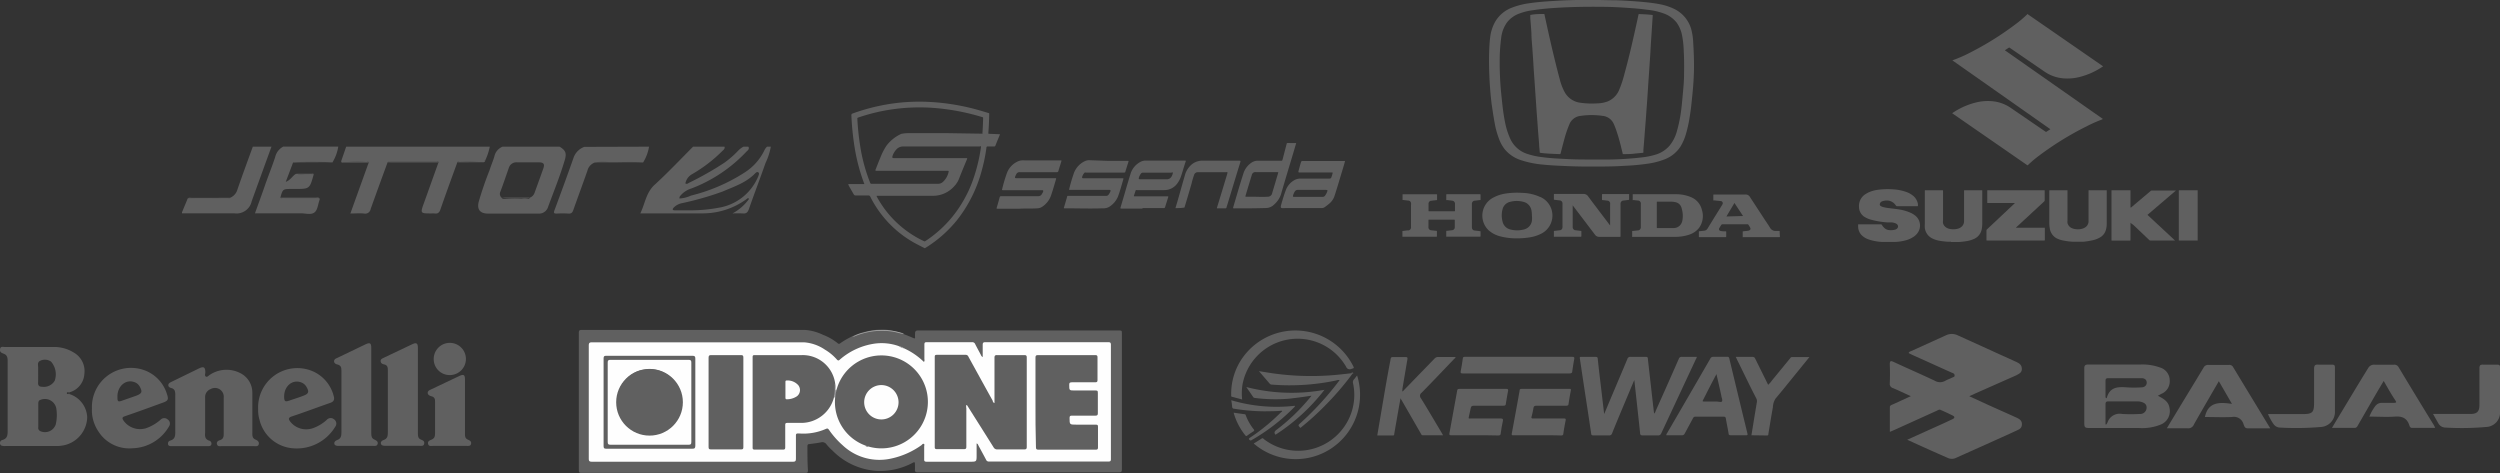 <svg xmlns="http://www.w3.org/2000/svg" viewBox="0 0 369.54 69.92"><rect x="0" y="0" width="369.54" height="69.92" fill="#333333" stroke="none"/><defs><style>.cls-1{fill:#606060;}.cls-2{fill:#a9a9a9;}.cls-3{fill:#fefefe;}.cls-4{fill:#aaa;}.cls-5{fill:#a0a0a2;}.cls-6{fill:#7e7e80;}.cls-7{fill:#767676;}.cls-8{fill:#fdfdfd;}.cls-9{fill:#bc070a;}.cls-10{fill:#bc090b;}.cls-11{fill:#be0411;}</style></defs><g id="Capa_2" data-name="Capa 2"><g id="Capa_1-2" data-name="Capa 1"><path class="cls-1" d="M299.72,2.08a.48.48,0,0,0,.11.09l10.92,7.55.11.07c0,.05-.06.06-.09.08a10.66,10.66,0,0,1-3.77,1.6,7.41,7.41,0,0,1-1.88.12,5.69,5.69,0,0,1-2.9-1l-5.11-3.5c-.12-.08-.12-.08-.24,0l-.52.34,14.5,10.16s-.07,0-.11.06a21.27,21.27,0,0,0-2.26,1A45.24,45.24,0,0,0,301.42,23a16.85,16.85,0,0,0-1.65,1.39c-.07.07,0,.07-.15,0l-3.55-2.46-7.39-5.11a.23.23,0,0,1-.11-.09l.19-.13a10.75,10.75,0,0,1,3.48-1.49,7.12,7.12,0,0,1,1.9-.17,5.72,5.72,0,0,1,3.07,1l5.12,3.5.07.05a0,0,0,0,0,.07,0l.61-.39L288.59,8.92s0,0,0,0a19.36,19.36,0,0,0,2.52-1.09A44.94,44.94,0,0,0,298,3.53a16.93,16.93,0,0,0,1.59-1.35s.07-.05.08-.1Z"/><path class="cls-1" d="M324.85,35.55h-2.73s-.07,0-.06-.06V28.25c0-.14,0-.13.12-.13h2.67Z"/><path class="cls-1" d="M274.66,33.5c0-.12,0-.23,0-.34H278a.2.2,0,0,1,.19.11,1.87,1.87,0,0,0,.41.48,1.19,1.19,0,0,0,.72.27,2.33,2.33,0,0,0,.79-.07.73.73,0,0,0,.29-.15.42.42,0,0,0,.05-.61.68.68,0,0,0-.26-.18,2.1,2.1,0,0,0-.6-.14c-.23,0-.45,0-.68,0a12.6,12.6,0,0,1-2.5-.44,4.3,4.3,0,0,1-.76-.34,1.76,1.76,0,0,1-.86-1.48,2.06,2.06,0,0,1,1-1.94c.12-.08.26-.15.39-.22a5,5,0,0,1,1.36-.39,11.07,11.07,0,0,1,2.3-.07,6.83,6.83,0,0,1,1.95.39,3.24,3.24,0,0,1,1,.56,2,2,0,0,1,.71,1.23,1.93,1.93,0,0,1,0,.24s0,.07-.07.07h-3a.21.21,0,0,1-.19-.1,1.6,1.6,0,0,0-1-.71,1.94,1.94,0,0,0-1,.08.52.52,0,0,0-.37.4.27.27,0,0,0,.11.29,1,1,0,0,0,.32.15,5.38,5.38,0,0,0,.89.17c.59.08,1.18.13,1.76.24a6.45,6.45,0,0,1,1.61.52,3.35,3.35,0,0,1,.59.39,1.86,1.86,0,0,1,.39,2.39,2.22,2.22,0,0,1-.71.72,3.92,3.92,0,0,1-1.28.54,6.66,6.66,0,0,1-1.4.2l-.43,0h-.59l-1,0a7.42,7.42,0,0,1-1.92-.37,2.73,2.73,0,0,1-.79-.42,1.84,1.84,0,0,1-.74-1.24Z"/><path class="cls-1" d="M315,30.68l.53-.45,2.37-2a.26.26,0,0,1,.19-.07h3.55v0l-4.21,3.6,4.07,3.79s0,0-.06,0h-3.59a.25.25,0,0,1-.17-.08l-2.3-2.19L315,33l-.08-.07v2.5c0,.15,0,.13-.14.13h-2.54c-.14,0-.13,0-.13-.13V28.25c0-.14,0-.13.13-.13h2.57c.12,0,.11,0,.11.11v2.45Z"/><path class="cls-1" d="M298,33.66h4.16c.09,0,.1,0,.1.1v1.7c0,.09,0,.09-.1.09h-8.37c-.18,0-.16,0-.16-.15V34.1a.27.27,0,0,1,.09-.21l4-3.76a1.33,1.33,0,0,1,.12-.12h-3.94c-.17,0-.15,0-.15-.15V28.27c0-.17,0-.15.14-.15h8.2c.17,0,.15,0,.15.15,0,.44,0,.87,0,1.31a.27.27,0,0,1-.09.21l-4,3.7-.16.15Z"/><path class="cls-1" d="M288.39,35.73h-.49a10.82,10.82,0,0,1-1.26-.15,3.65,3.65,0,0,1-.92-.29,2,2,0,0,1-1.2-1.59,4.6,4.6,0,0,1,0-.64V28.23c0-.12,0-.11.11-.11h2.47c.11,0,.11,0,.11.12v4.35a1.39,1.39,0,0,0,0,.41,1.11,1.11,0,0,0,.52.66,1.59,1.59,0,0,0,.67.21,2.53,2.53,0,0,0,1.06-.08,1.41,1.41,0,0,0,.56-.34,1.09,1.09,0,0,0,.3-.71V28.26c0-.15,0-.14.14-.14h2.45c.1,0,.1,0,.1.1v4.71a4.46,4.46,0,0,1-.09,1,1.94,1.94,0,0,1-1.09,1.37,4.28,4.28,0,0,1-1.12.34,10.93,10.93,0,0,1-1.15.13h-1.16Z"/><path class="cls-1" d="M308,35.73h-1.59a8.36,8.36,0,0,1-1.42-.18,3.52,3.52,0,0,1-1-.33,2,2,0,0,1-1-1.46,4.68,4.68,0,0,1-.07-.84V28.23c0-.11,0-.11.11-.11h2.48c.12,0,.1,0,.1.12V32.6a1.55,1.55,0,0,0,0,.37,1.13,1.13,0,0,0,.63.75,1.85,1.85,0,0,0,.57.15,2.25,2.25,0,0,0,1.12-.11,1.38,1.38,0,0,0,.45-.27,1.09,1.09,0,0,0,.34-.7c0-.07,0-.15,0-.23V28.27c0-.17,0-.15.15-.15h2.47c.05,0,.07,0,.07.06s0,0,0,0c0,1.63,0,3.25,0,4.88a3.33,3.33,0,0,1-.13.94,1.86,1.86,0,0,1-1,1.17,3.73,3.73,0,0,1-1.08.37A11.24,11.24,0,0,1,308,35.73Z"/><path class="cls-1" d="M213.31,64.34h-3c-.19,0-.22-.15-.29-.26l-2.77-4.81c-.06-.1-.13-.21-.23-.4-.13.71-.25,1.34-.36,2l-.57,3.26c0,.11,0,.24-.19.24h-2.32c.32-1.87.63-3.7.94-5.53s.64-3.71,1-5.57c.08-.49.08-.49.56-.49s1.12,0,1.68,0c.25,0,.32.06.28.31-.25,1.46-.49,2.91-.74,4.37,0,.13,0,.26-.05.41a.6.6,0,0,0,.3-.23L212.05,53a.71.71,0,0,1,.55-.23c.85,0,1.69,0,2.55,0,0,.15-.12.21-.2.28-1.6,1.68-3.2,3.36-4.81,5a.55.55,0,0,0-.11.81c1.05,1.69,2.05,3.41,3.07,5.11Z"/><path class="cls-1" d="M258.89,64.34c.27-1.65.53-3.27.8-4.88a.86.86,0,0,0-.08-.57c-1-1.91-1.9-3.83-2.85-5.74-.05-.12-.11-.23-.19-.4h.6c.62,0,1.24,0,1.86,0a.41.41,0,0,1,.42.27l1.91,3.86a3.57,3.57,0,0,0,.58-.66L264.58,53c.08-.09.13-.22.3-.22h2.58l-1.55,1.91c-1.15,1.41-2.28,2.83-3.45,4.22a2.51,2.51,0,0,0-.4,1.3c-.24,1.29-.44,2.59-.66,3.88,0,.12,0,.28-.19.28Z"/><path class="cls-1" d="M218,64.34c-1.17,0-2.34,0-3.5,0-.25,0-.29-.08-.25-.3.38-2.09.77-4.18,1.14-6.27,0-.23.13-.29.36-.29h6.89c.3,0,.32.1.27.34-.11.62-.23,1.23-.32,1.85,0,.25-.14.3-.36.3-1.46,0-2.92,0-4.37,0-.32,0-.42.11-.47.39s-.16.8-.26,1.19,0,.31.25.31c1.48,0,3,0,4.44,0,.31,0,.39.08.33.37-.13.6-.24,1.21-.32,1.82,0,.25-.12.32-.37.32C220.28,64.33,219.12,64.34,218,64.34Z"/><path class="cls-1" d="M227.21,64.34c-1.17,0-2.33,0-3.5,0-.22,0-.28,0-.24-.28.39-2.1.78-4.2,1.15-6.3,0-.23.12-.28.34-.28h7c.22,0,.27,0,.23.27q-.19,1-.33,1.92c0,.24-.13.3-.36.3-1.46,0-2.92,0-4.37,0-.32,0-.43.11-.47.39a12,12,0,0,1-.26,1.19c-.08.27,0,.31.26.31h4.47c.25,0,.35,0,.29.32q-.19.93-.33,1.89c0,.26-.14.3-.38.3C229.52,64.33,228.36,64.34,227.21,64.34Z"/><path class="cls-1" d="M224.12,55.2h-7.91c-.3,0-.34-.08-.29-.35.12-.61.22-1.21.3-1.82,0-.25.12-.29.35-.29h15.82c.31,0,.36.09.3.36-.11.58-.2,1.17-.28,1.76,0,.27-.14.34-.42.34Z"/><path class="cls-1" d="M183.61,59.05l-1.45-.39c-.22,0-.17-.21-.17-.35a9.21,9.21,0,0,1,2-5.85,9.57,9.57,0,0,1,16,1.59c.19.38.18.35-.23.48a.57.57,0,0,1-.79-.33,8.28,8.28,0,0,0-15.32,2.71A8.44,8.44,0,0,0,183.61,59.05Z"/><path class="cls-1" d="M200.6,55.5a9.51,9.51,0,0,1-15.28,10.06c.4-.25.79-.48,1.18-.74.16-.1.23,0,.32.09a8.31,8.31,0,0,0,13-4.12,8.15,8.15,0,0,0,.19-4.1.65.65,0,0,1,.19-.68C200.32,55.86,200.44,55.69,200.6,55.5Z"/><path class="cls-1" d="M199.94,55.21A43.19,43.19,0,0,1,195.82,60a39.55,39.55,0,0,1-3.6,3.25c-.36-.38-.36-.38,0-.71a44.37,44.37,0,0,0,5.64-6.14l.16-.22a1.1,1.1,0,0,0-.52.06,33.2,33.2,0,0,1-9.49.61.37.37,0,0,1-.31-.12l-1.61-1.87c.76.12,1.46.24,2.16.34a40.51,40.51,0,0,0,8.31.29c1.07-.07,2.13-.2,3.2-.32C199.86,55.09,200,55.07,199.94,55.21Z"/><path class="cls-1" d="M195.78,57.62a29.09,29.09,0,0,1-7.24,6.64c-.23-.28-.18-.47.12-.7a29.51,29.51,0,0,0,5-4.81l.2-.26c-1.16.18-2.27.33-3.39.45a24.11,24.11,0,0,1-5-.12.31.31,0,0,1-.25-.16c-.31-.46-.63-.92-1-1.45A26.9,26.9,0,0,0,195.78,57.62Z"/><path class="cls-1" d="M189.45,60.71c-.81.09-1.63.07-2.44.09a29,29,0,0,1-4.56-.38c-.2,0-.31-.1-.32-.32a9.15,9.15,0,0,0-.13-.94,23.62,23.62,0,0,0,9.41.82c0,.18-.14.24-.22.33A28.86,28.86,0,0,1,185,65.06c-.19.11-.26,0-.36-.1s.06-.22.14-.27a28.93,28.93,0,0,0,4.46-3.64c.09-.09.19-.16.29-.25Z"/><path class="cls-1" d="M182.35,61l1.63.23c.14,0,.15.13.19.22a7.51,7.51,0,0,0,1.14,2c.12.14.1.21,0,.29-.29.19-.59.38-.87.59s-.25.12-.38,0A9.34,9.34,0,0,1,182.35,61Z"/><path class="cls-1" d="M199.94,55.21c0-.07-.11-.07-.17-.09s.18-.1.26,0S200,55.19,199.94,55.21Z"/><path class="cls-1" d="M250.81,52.75c-.73,0-1.46,0-2.2,0a.42.42,0,0,0-.46.3q-1.69,3.85-3.42,7.7a.73.73,0,0,1-.23.39c-.14-1.16-.26-2.28-.39-3.39-.17-1.57-.36-3.14-.53-4.72,0-.22-.09-.28-.31-.28-.75,0-1.5,0-2.24,0a.43.43,0,0,0-.48.32c-1.05,2.52-2.12,5-3.18,7.55l-.25.58c-.15-1.29-.29-2.48-.43-3.66-.18-1.5-.36-3-.52-4.51,0-.21-.1-.28-.32-.28-.7,0-1.4,0-2.1,0-.2,0-.26,0-.22.25.17,1.12.33,2.23.5,3.35.39,2.57.79,5.14,1.17,7.72,0,.24.12.29.35.29.75,0,1.51,0,2.27,0a.43.43,0,0,0,.48-.33c1-2.48,2.06-4.95,3.09-7.43l.19-.43c.29,2.67.58,5.25.85,7.82,0,.28.11.38.4.37.74,0,1.49,0,2.24,0a.46.46,0,0,0,.49-.31l5.14-11A.53.53,0,0,0,250.81,52.75Z"/><path class="cls-1" d="M258.3,64.09q-1.35-5.55-2.68-11.1c-.05-.21-.14-.25-.33-.25-.65,0-1.31,0-2,0a.48.48,0,0,0-.49.29q-3.18,5.51-6.38,11a.45.45,0,0,0-.11.31c.76,0,1.53,0,2.29,0a.43.43,0,0,0,.43-.26l1.21-2.24a.39.39,0,0,1,.4-.25h4.13c.22,0,.3.07.34.28.12.73.28,1.46.4,2.19,0,.22.13.28.34.28.74,0,1.47,0,2.2,0C258.3,64.35,258.35,64.3,258.3,64.09Zm-3.78-4.74c-.12.14-.54,0-.83,0h-1.82c-.11,0-.26,0-.15-.18.64-1.27,1.29-2.54,2-3.87.25,1.1.49,2.12.71,3.15C254.46,58.79,254.68,59.15,254.52,59.35Z"/><path class="cls-1" d="M10.23,58.24c-.14,0-.35.06-.35-.13s.22-.11.35-.11a3,3,0,0,0,2.24-2.72,3.15,3.15,0,0,0-1.57-3.17,5.47,5.47,0,0,0-3-.82H.72c-.26,0-.62-.14-.71.29s.19.58.5.69c.54.19.62.57.62,1.09,0,3.41,0,6.83,0,10.24,0,.66,0,1.23-.79,1.44a.45.45,0,0,0-.32.59c.07.27.32.27.54.3a1.22,1.22,0,0,0,.27,0H8.28a5.25,5.25,0,0,0,1.52-.2,4.36,4.36,0,0,0,3.09-4A3.76,3.76,0,0,0,10.23,58.24ZM5.64,55.18c0-.29,0-.58,0-.86s-.17-.79.32-1a1.57,1.57,0,0,1,1.59.14,2.86,2.86,0,0,1,.54,2.81,1.85,1.85,0,0,1-1.86.9c-.4,0-.62-.15-.6-.6S5.64,55.65,5.64,55.18Zm2.6,7.56a1.68,1.68,0,0,1-2.26,1,.53.53,0,0,1-.32-.59c0-.58,0-1.16,0-1.74s0-1.16,0-1.74c0-.27.06-.5.34-.57a1.71,1.71,0,0,1,2.32,1.26A6.17,6.17,0,0,1,8.24,62.74Z"/><path class="cls-1" d="M37.82,65c-.46-.17-.53-.5-.52-.94,0-1,0-1.92,0-2.88s0-2.05,0-3.08a3.22,3.22,0,0,0-1.89-3,4.44,4.44,0,0,0-4.4.31c-.19.11-.36.38-.58.25s-.08-.4-.08-.61c0-.78-.23-.93-.94-.59l-4.1,2c-.21.1-.42.22-.43.47s.22.37.44.43c.5.13.59.46.59,1,0,1.83,0,3.66,0,5.48,0,.62-.06,1.08-.73,1.28a.44.44,0,0,0-.34.51c0,.28.28.32.52.32h5.36c.23,0,.47,0,.53-.3a.45.45,0,0,0-.33-.52c-.6-.19-.65-.63-.6-1.15,0-.26,0-.53,0-.8,0-1.47,0-2.94,0-4.41a1.26,1.26,0,0,1,.82-1.26,1.3,1.3,0,0,1,1.93,1.26c0,1.74,0,3.48,0,5.22,0,.51,0,.91-.61,1.09-.25.08-.49.27-.38.6s.37.27.61.27h4.9c.26,0,.58.06.66-.29S38.08,65.12,37.82,65Z"/><path class="cls-1" d="M49.4,62a.77.77,0,0,0-1.09.05,5.89,5.89,0,0,1-2.17,1.28,3,3,0,0,1-3.23-1c-.27-.38-.34-.58.24-.78,1.9-.63,3.77-1.34,5.67-2,.51-.18.66-.46.51-1a5.44,5.44,0,0,0-3.51-3.83,5.8,5.8,0,0,0-7.66,5.77,4.8,4.8,0,0,0,.19,1.53,5.51,5.51,0,0,0,4.8,4.23,6.64,6.64,0,0,0,6.41-3.18A.76.76,0,0,0,49.4,62ZM42,58.62c0-1.54,1.2-2.54,2.45-2.12a1.5,1.5,0,0,1,.86.7c.42.73.31,1-.47,1.3s-1.35.46-2,.69S42,59.4,42,58.62Z"/><path class="cls-1" d="M24.78,62a.74.74,0,0,0-1,0,6.44,6.44,0,0,1-2.23,1.31,3,3,0,0,1-3.3-1.15c-.21-.34-.22-.49.22-.64,1.88-.64,3.74-1.32,5.6-2,.75-.26.88-.47.62-1.23a5.43,5.43,0,0,0-3.81-3.71,5.78,5.78,0,0,0-7.29,5.79,5.56,5.56,0,0,0,.89,3.3,5.41,5.41,0,0,0,5.11,2.59A6.43,6.43,0,0,0,25,63,.72.72,0,0,0,24.78,62Zm-7.42-3.41c0-1.54,1.26-2.58,2.52-2.1a1.4,1.4,0,0,1,.79.68c.41.74.3,1-.5,1.31l-2,.7C17.43,59.46,17.35,59.39,17.36,58.62Z"/><path class="cls-1" d="M55.4,65c-.45-.17-.52-.5-.52-.94,0-2.07,0-4.15,0-6.22V51.45c0-.76-.19-.87-.88-.54l-4.16,2c-.22.1-.47.19-.46.5s.26.41.5.47c.47.11.59.39.59.86,0,3.06,0,6.11,0,9.17,0,.55-.08.94-.64,1.14-.23.08-.46.25-.41.54s.37.32.64.32h5.1c.26,0,.57.06.66-.29S55.66,65.13,55.4,65Z"/><path class="cls-1" d="M62.28,65c-.44-.15-.51-.45-.51-.88,0-2.09,0-4.19,0-6.28V51.43c0-.71-.21-.85-.85-.54l-4.21,2c-.22.11-.48.2-.45.51s.26.41.5.46c.51.1.57.42.57.87q0,4.57,0,9.16c0,.54-.05.95-.62,1.15-.24.08-.47.24-.41.53s.37.33.65.33h5.1c.26,0,.57.07.65-.3S62.54,65.1,62.28,65Z"/><path class="cls-1" d="M69.2,65c-.41-.16-.48-.44-.47-.83,0-1.32,0-2.63,0-4V56.08c0-.68-.2-.8-.82-.51-1.41.66-2.81,1.34-4.21,2-.22.11-.48.19-.48.5s.29.43.54.5c.45.11.56.37.55.82,0,1.54,0,3.08,0,4.61,0,.48-.06.81-.56,1-.26.09-.58.25-.47.63s.42.28.68.28h5c.26,0,.58.06.67-.28S69.47,65.1,69.2,65Z"/><path class="cls-1" d="M66.45,55.44a2.38,2.38,0,1,0-2.34-2.35A2.35,2.35,0,0,0,66.45,55.44Z"/><path class="cls-1" d="M10.23,58.24V58Q10.06,58.12,10.23,58.24Z"/><path class="cls-1" d="M57.29,24c-.84,2.3-1.68,4.59-2.5,6.89a.82.82,0,0,1-1,.67c-.65-.06-1.3,0-2,0L54.51,24c-.18-.25-.44-.12-.66-.12-.92,0-1.83,0-2.74,0-.23,0-.5.08-.63-.2l.69-2H72.4a9,9,0,0,1-.66,2,1.07,1.07,0,0,1-.81.19H68.14c-.18,0-.39-.09-.53.1-.84,2.32-1.7,4.64-2.51,7-.17.48-.4.66-.89.58a3.09,3.09,0,0,0-.43,0c-1.68,0-1.67,0-1.1-1.58.72-2,1.43-4,2.15-6-.09-.16-.25-.11-.39-.11H57.69C57.55,23.89,57.4,23.86,57.29,24Z"/><path class="cls-1" d="M46.36,25.82c-.59,2.11-.59,2.11-2.77,2.11h-.43c-1.36,0-1.36,0-1.72,1.29.2.2.46.1.68.1h4.42a1.43,1.43,0,0,1,.71.06.59.59,0,0,1,0,.14c-.26.66-.28,1.57-.82,1.92s-1.31.08-2,.09H37.69c.5-1.41,1-2.74,1.46-4.08s1.05-2.79,1.52-4.21a2.34,2.34,0,0,1,1.2-1.57H50A6.23,6.23,0,0,1,49.14,24a46.92,46.92,0,0,0-5.81,0l-1.09,2.88c.74-.26,1-.93,1.52-1.18a10.31,10.31,0,0,0,1.84.08A1.63,1.63,0,0,1,46.36,25.82Z"/><path class="cls-1" d="M95.94,21.68A6.34,6.34,0,0,1,95.07,24c-1.73-.13-3.46,0-5.18-.05A6.12,6.12,0,0,0,88,24a1.71,1.71,0,0,0-1.17,1.23c-.68,1.95-1.4,3.88-2.09,5.83-.13.36-.29.54-.71.51a14.43,14.43,0,0,0-1.74,0c-.44,0-.47-.1-.33-.49q1.47-3.93,2.87-7.9a2.65,2.65,0,0,1,1.54-1.47Z"/><path class="cls-1" d="M34,29.24A1.84,1.84,0,0,0,35.1,28c.73-2.12,1.51-4.22,2.27-6.32h2.76q-1.46,4-2.92,8.05a2.3,2.3,0,0,1-2.61,1.8H26.9v-.15l.83-2c1.84-.13,3.68,0,5.52-.06C33.5,29.31,33.78,29.41,34,29.24Z"/><path class="cls-1" d="M57.29,24c.14-.23.38-.16.59-.16h6.37c.21,0,.44-.07.58.17Z"/><path class="cls-1" d="M88,24c-.1-.22.09-.15.18-.15h6.51a.49.49,0,0,1,.4.13Z"/><path class="cls-1" d="M43.33,24c.11-.17.28-.16.45-.16h5a.49.49,0,0,1,.4.13Z"/><path class="cls-1" d="M47.25,29.39H42.17c-.25,0-.54.11-.73-.17,1.73,0,3.46,0,5.19,0C46.83,29.24,47.11,29.08,47.25,29.39Z"/><path class="cls-1" d="M50.48,23.69a16.71,16.71,0,0,0,3.24.14c.27,0,.59-.14.79.19l-3.63,0C50.73,24,50.31,24.18,50.48,23.69Z"/><path class="cls-1" d="M67.61,24c.2-.3.52-.15.79-.17a20.74,20.74,0,0,0,3.34-.13c-.07.38-.38.28-.62.28Z"/><path class="cls-1" d="M46.36,25.82a9.45,9.45,0,0,1-2.6-.14l2.37,0C46.26,25.63,46.38,25.66,46.36,25.82Z"/><path class="cls-1" d="M82.72,21.68H74.29a2,2,0,0,0-1.22,1.47c-.2.66-.48,1.29-.7,2a49.57,49.57,0,0,0-1.62,4.72c-.26,1.08.22,1.69,1.33,1.7,2.49,0,5,0,7.48,0a1.38,1.38,0,0,0,1.4-.84c.87-2.37,1.83-4.71,2.54-7.13C83.78,22.61,83.58,22.21,82.72,21.68Zm-2.4,3.2c-.42,1.19-.85,2.37-1.28,3.56a1.19,1.19,0,0,1-.7.77h0a.28.28,0,0,1-.28.18H74.44a.31.31,0,0,1-.29-.17.74.74,0,0,1-.18-.9c.44-1.16.83-2.33,1.24-3.5A1.16,1.16,0,0,1,76.47,24c1.07,0,2.13,0,3.2,0C80.35,24,80.54,24.24,80.32,24.88Z"/><path class="cls-1" d="M77.08,29.31a2.26,2.26,0,0,0,1.26-.1H74.15A14.37,14.37,0,0,0,77.08,29.31Z"/><path class="cls-1" d="M113.38,21.68a2,2,0,0,0-.44.64,8,8,0,0,1-2.86,3.17,26.06,26.06,0,0,1-7.94,3.42,4.59,4.59,0,0,1-1.71.43.53.53,0,0,1,.16-.43,3.43,3.43,0,0,1,1.61-1.05,21.75,21.75,0,0,0,8.1-5.41c.2-.21.53-.39.32-.77h-.72a3,3,0,0,0-.85.66,14,14,0,0,1-2,1.73,46.68,46.68,0,0,1-5.2,2.95c-.15.08-.32.25-.54.09a2,2,0,0,1,1-1.37,21.55,21.55,0,0,0,4.4-3.36c.18-.2.48-.35.39-.7h-4.65c-1.88,1.88-3.7,3.82-5.66,5.61-1.3,1.17-1.42,2.77-2.14,4.25,3.13,0,6.13,0,9.13,0a11,11,0,0,0,6.56-2.1c.1-.08.2-.23.39-.05a7.14,7.14,0,0,1-2.46,2.16,14.8,14.8,0,0,1,1.51,0c.53.05.74-.15.92-.64.79-2.28,1.66-4.52,2.45-6.8a9.47,9.47,0,0,0,.79-2.43ZM112.11,26a7.65,7.65,0,0,1-5.9,4.71,22.73,22.73,0,0,1-4,.38H99.79c-.11,0-.26,0-.33-.09s.06-.25.16-.35a2.35,2.35,0,0,1,1.2-.62,45.2,45.2,0,0,0,6-1.72c1.69-.73,3.46-1.3,4.78-2.66.14-.14.32-.3.49-.17S112.18,25.78,112.11,26Z"/><path class="cls-1" d="M34,29.24c-.15.21-.39.15-.59.15h-5.7c.17-.26.44-.14.66-.14Z"/><path class="cls-1" d="M218.77,34.17l-.74-.09a.45.45,0,0,1-.46-.47V30.16a.46.46,0,0,1,.47-.5l.72-.09c.07,0,.09,0,.09-.09q0-.33,0-.66c0-.09,0-.11-.11-.11h-4.86c-.07,0-.1,0-.1.09s0,.45,0,.67,0,.1.09.1l.78.09a.45.45,0,0,1,.42.43c0,.06,0,.13,0,.19,0,.28,0,.56,0,.83,0,.1,0,.12-.12.12h-3.73s-.06,0-.06-.06c0-.35,0-.7,0-1.05a.43.43,0,0,1,.44-.45l.74-.09c.07,0,.08,0,.08-.1v-.66c0-.09,0-.1-.1-.1h-5c0,.28,0,.56,0,.84l.08,0,.77.09a.42.42,0,0,1,.4.36.82.82,0,0,1,0,.27v3.37a.44.44,0,0,1-.39.41l-.22,0-.66.09c0,.28,0,.56,0,.84h5c.08,0,.11,0,.1-.1v-.66c0-.07,0-.1-.08-.11l-.77-.08a.44.44,0,0,1-.4-.37.82.82,0,0,1,0-.22v-.87c0-.09,0-.11.11-.11h2.35c.44,0,.89,0,1.33,0,0,0,.1,0,.1.06,0,.36,0,.72,0,1.07a.43.43,0,0,1-.41.43l-.77.09c-.07,0-.08,0-.08.09,0,.21,0,.43,0,.64s0,.13.13.13h4.83c.09,0,.11,0,.11-.11s0-.44,0-.66C218.85,34.2,218.83,34.17,218.77,34.17Z"/><path class="cls-1" d="M240.76,28.69h-3.84c-.09,0-.12,0-.12.11s0,.46,0,.68c0,.06,0,.09.08.09l.76.09A.44.44,0,0,1,238,30a.87.87,0,0,1,0,.23q0,1.5,0,3s0,.06,0,.09l-.06-.07c-1.06-1.4-2.13-2.8-3.18-4.21a.79.79,0,0,0-.74-.37h-4.24c-.06,0-.09,0-.09.07v.71c0,.05,0,.08.07.08l.76.09a.44.44,0,0,1,.44.45,1.09,1.09,0,0,1,0,.18v3.16a1,1,0,0,1,0,.17.44.44,0,0,1-.44.46l-.75.09c-.06,0-.08,0-.08.09,0,.22,0,.44,0,.66s0,.11.11.11h3.85c.07,0,.1,0,.1-.09s0-.46,0-.69c0-.06,0-.08-.08-.08l-.73-.09a.46.46,0,0,1-.47-.51V30.35l.08.11,3.22,4.24a.73.73,0,0,0,.58.31h3.07c.1,0,.12,0,.12-.12v-4.6a1,1,0,0,1,0-.17.46.46,0,0,1,.47-.48l.73-.09s.07,0,.07-.08v-.71C240.84,28.7,240.82,28.69,240.76,28.69Z"/><path class="cls-1" d="M251.56,31A2.68,2.68,0,0,0,250,29.16a5.64,5.64,0,0,0-2.29-.45c-2.1,0-4.19,0-6.29,0-.07,0-.09,0-.08.09s0,.44,0,.66,0,.11.1.11l.65.07a.44.44,0,0,1,.45.51v3.42a.46.46,0,0,1-.46.49l-.72.08c-.08,0-.1,0-.1.11s0,.43,0,.64,0,.12.12.12h6.14a6.51,6.51,0,0,0,2.1-.3,3.11,3.11,0,0,0,1.51-1A3,3,0,0,0,251.56,31Zm-2.91,1.71a1.28,1.28,0,0,1-1.24,1c-.42,0-.83,0-1.25,0H245c-.08,0-.1,0-.1-.1,0-.62,0-1.23,0-1.85s0-1.23,0-1.85c0-.08,0-.1.1-.1h2a2.86,2.86,0,0,1,.58.06,1.18,1.18,0,0,1,1,.94A3.78,3.78,0,0,1,248.65,32.75Z"/><path class="cls-1" d="M227.62,29.1a6.72,6.72,0,0,0-2.62-.59,11.17,11.17,0,0,0-2.31.08,5.7,5.7,0,0,0-2,.64A3,3,0,0,0,220,34a4.09,4.09,0,0,0,1.74.93,9.2,9.2,0,0,0,2.44.3,11.21,11.21,0,0,0,1.7-.11,5.82,5.82,0,0,0,2-.61,3,3,0,0,0-.23-5.41Zm-1.19,3.61a1.55,1.55,0,0,1-1.17,1.21,3.91,3.91,0,0,1-2,0,1.54,1.54,0,0,1-1.17-1.22,3.49,3.49,0,0,1,0-1.73,1.49,1.49,0,0,1,1.11-1.13,3.78,3.78,0,0,1,2,0,1.58,1.58,0,0,1,1.19,1.37,3.78,3.78,0,0,1,.05.67A3.38,3.38,0,0,1,226.43,32.71Z"/><path class="cls-1" d="M263.07,34.24c0-.08,0-.09-.09-.1s-.36,0-.53,0a.91.91,0,0,1-.82-.5c-.26-.42-.54-.82-.81-1.23l-2.15-3.29a.71.71,0,0,0-.63-.37h-4.7c-.07,0-.09,0-.08.08,0,.23,0,.45,0,.67s0,.11.11.12l1,.1a.32.32,0,0,1,.27.41.8.8,0,0,1-.08.16l-1.31,2.11-.84,1.37a.63.63,0,0,1-.5.33l-.68.08c-.09,0-.11,0-.11.12v.66c0,.07,0,.09.08.09h3.88c.06,0,.08,0,.08-.08q0-.34,0-.69c0-.06,0-.09-.08-.09l-.35,0a2.12,2.12,0,0,1-.43-.06.27.27,0,0,1-.14-.44c.07-.13.16-.25.23-.38a.26.26,0,0,1,.28-.16h3.61s.08,0,.11,0a3.48,3.48,0,0,1,.34.56.25.25,0,0,1-.11.32.75.75,0,0,1-.3.09l-.63.07c-.08,0-.09,0-.09.1s0,.43,0,.65,0,.11.11.11H263c.08,0,.1,0,.1-.1S263.06,34.46,263.07,34.24ZM255.19,32,256.38,30c.42.65.84,1.28,1.27,1.93Z"/><path class="cls-1" d="M220.92,18.1a12.74,12.74,0,0,0,.63,2.35,5.75,5.75,0,0,0,.86,1.6,5.16,5.16,0,0,0,2.37,1.61,14.24,14.24,0,0,0,3.29.67c.87.09,1.75.14,2.63.18,1.55.08,3.1.11,4,.11,2.21,0,3.81,0,5.41-.11a32.71,32.71,0,0,0,3.56-.33,11.29,11.29,0,0,0,2.35-.61,4.89,4.89,0,0,0,2.34-1.84,7.46,7.46,0,0,0,.87-2,18.62,18.62,0,0,0,.53-2.44c.19-1.09.29-2.19.4-3.28.07-.69.13-1.38.17-2.07s.08-1.57.07-2.36c0-1.11-.05-2.22-.12-3.33A9,9,0,0,0,250,4.35a4.78,4.78,0,0,0-2.46-3,8.63,8.63,0,0,0-2.32-.75c-.85-.16-1.71-.25-2.58-.33-1.27-.11-2.54-.19-3.82-.23-1.43,0-2.87-.07-4.3-.06s-3.11.05-4.66.15c-1.25.07-2.5.16-3.74.34a11.19,11.19,0,0,0-2.55.63A4.87,4.87,0,0,0,221,3.23a6.24,6.24,0,0,0-.74,2.38c-.1.83-.13,1.67-.15,2.51a54.34,54.34,0,0,0,.37,7.21C220.62,16.26,220.75,17.18,220.92,18.1Zm.76-9.34a25.84,25.84,0,0,1,.22-3.17,4.81,4.81,0,0,1,.88-2.3A4,4,0,0,1,224.59,2a8.52,8.52,0,0,1,1.93-.48c1.11-.17,2.23-.28,3.35-.35,2.32-.15,4.64-.19,7-.16,1.27,0,2.53.07,3.8.16.94.06,1.87.14,2.8.27a10,10,0,0,1,2.37.52,4.24,4.24,0,0,1,2,1.39,4.77,4.77,0,0,1,.8,1.9,13.71,13.71,0,0,1,.24,2.22c.07,1.17.07,2.34.05,3.51,0,.85-.07,1.71-.15,2.56s-.13,1.52-.22,2.27a20.73,20.73,0,0,1-.78,3.9,5.75,5.75,0,0,1-1,1.83,4.36,4.36,0,0,1-2,1.3,10.92,10.92,0,0,1-2.12.43,48.14,48.14,0,0,1-4.81.31l-2.27,0c-1.48,0-2.9,0-4.32-.09-1.1-.05-2.2-.11-3.29-.26a10.76,10.76,0,0,1-2.3-.51,4.15,4.15,0,0,1-2.47-2.3,10.94,10.94,0,0,1-.76-2.5c-.22-1.12-.35-2.24-.46-3.37A46.81,46.81,0,0,1,221.68,8.76Z"/><path class="cls-1" d="M226.37,4.9c0,.87.11,1.73.16,2.6.05.71.1,1.41.14,2.12s.11,1.67.17,2.5.09,1.37.14,2.05l.18,2.61c.06.72.11,1.44.16,2.16s.13,1.6.19,2.41c0,.38.07.75.09,1.13,0,.06,0,.1.09.11l.58.07c.75.06,1.49.09,2.25.12.1,0,.14,0,.17-.13.16-.64.33-1.28.5-1.92a16.93,16.93,0,0,1,.76-2.28,2,2,0,0,1,1.68-1.32,11.27,11.27,0,0,1,3.28,0,2,2,0,0,1,1.63,1.19,11.12,11.12,0,0,1,.46,1.21c.34,1,.6,2.1.86,3.16,0,.07,0,.09.13.09.55,0,1.11,0,1.66-.08l1.17-.11c.06,0,.1,0,.1-.1s0-.21,0-.31c.05-.67.11-1.33.16-2s.13-1.63.19-2.45c.05-.63.09-1.27.14-1.91s.11-1.54.16-2.32.09-1.39.14-2.09.11-1.66.17-2.49.09-1.44.13-2.16.12-1.74.17-2.61h0l.12-1.83c0-.08,0-.1-.09-.11-.63-.08-1.27-.1-1.91-.13-.06,0-.09,0-.1.08s-.06.25-.08.38c-.61,2.8-1.23,5.6-2,8.38a16.3,16.3,0,0,1-.78,2.36A3.12,3.12,0,0,1,237.62,15a4.63,4.63,0,0,1-1.51.28,12.08,12.08,0,0,1-2.55-.1,3.08,3.08,0,0,1-2.33-1.66,8,8,0,0,1-.65-1.71c-.54-2-1-3.95-1.46-5.93-.28-1.24-.55-2.48-.82-3.72,0-.06,0-.09-.09-.09-.64,0-1.29,0-1.93.13-.07,0-.08,0-.08.1s0,.27,0,.4C226.27,3.44,226.32,4.17,226.37,4.9Z"/><path class="cls-1" d="M291.09,58.57l2.7,1.24,4.26,1.91c.42.2.83.41.82,1s-.4.75-.8.93c-2.95,1.35-5.92,2.68-8.88,4a1.41,1.41,0,0,1-1.2.07c-2-.87-4-1.77-6.07-2.72l5.41-2.44,1.3-.61c.33-.16.35-.37,0-.53-.59-.3-1.19-.57-1.8-.84-.22-.09-.39.07-.58.15L280,63.56l-.65.28c0-1.26,0-2.44,0-3.61,0-.32.23-.36.43-.45l2.67-1.22c-.95-.43-1.78-.83-2.63-1.19a.64.64,0,0,1-.48-.69q.06-1.41,0-2.82c0-.53.14-.56.57-.36,2,.93,4.06,1.82,6.06,2.77a1.53,1.53,0,0,0,1.6,0c.28-.16.59-.25.87-.4s.51-.11.48-.4-.3-.33-.5-.42l-5.57-2.51c-.25-.11-.48-.23-.72-.35.07-.23.26-.24.39-.3l5.13-2.33a2,2,0,0,1,1.72,0L298,53.48c.43.2.83.4.86,1s-.41.77-.83,1L292,58.15Z"/><path class="cls-1" d="M352.35,56.31c-.44.74-.85,1.42-1.25,2.11-.84,1.46-1.68,2.93-2.53,4.39-.12.22-.21.44-.54.44-1.08,0-2.15,0-3.33,0l.77-1.29c1.52-2.5,3-5,4.56-7.51a1,1,0,0,1,1-.54c.93,0,1.88,0,2.82,0a.71.71,0,0,1,.71.38q2.56,4.26,5.17,8.5a4.77,4.77,0,0,1,.23.46h-3.41c-.3,0-.38-.27-.44-.46-.35-1-1.06-1.29-2.1-1.21-1.23.09-2.47,0-3.78,0a6.78,6.78,0,0,1,.9-1.59,1.19,1.19,0,0,1,1-.44c.55,0,1.1,0,1.65,0s.44-.12.24-.45C353.43,58.22,352.92,57.3,352.35,56.31Z"/><path class="cls-1" d="M359.64,61.19c1.91,0,3.71,0,5.51,0,1,0,1.35-.35,1.35-1.36,0-1.79,0-3.57,0-5.36,0-.43.09-.6.56-.57.69,0,1.38,0,2.07,0,.32,0,.43.1.42.43,0,2.22,0,4.44,0,6.66a2.13,2.13,0,0,1-2,2.12,41.67,41.67,0,0,1-6.12.09,1.2,1.2,0,0,1-1-.62Z"/><path class="cls-1" d="M335.25,61.21h5c1.62,0,1.81-.21,1.81-1.81s0-3.25,0-4.87c0-.53.15-.67.65-.63.66,0,1.33,0,2,0,.32,0,.43.08.43.42,0,2.15,0,4.3,0,6.45A2.22,2.22,0,0,1,343,63.12a42.62,42.62,0,0,1-6,.08,1.18,1.18,0,0,1-.93-.51A8,8,0,0,1,335.25,61.21Z"/><path class="cls-1" d="M320.69,60.32c-.15-1-.91-1.4-1.73-1.82l.52-.28a2,2,0,0,0,1.24-2,2,2,0,0,0-1.44-1.9,7.61,7.61,0,0,0-2.84-.44c-2.57,0-5.14,0-7.71,0-.51,0-.65.12-.64.64,0,2.58,0,5.17,0,7.75,0,.93,0,1,.91,1,2.41,0,4.82,0,7.23,0a7.32,7.32,0,0,0,3.23-.54A2.14,2.14,0,0,0,320.69,60.32Zm-4.4.87a22.73,22.73,0,0,1-2.61,0,1.89,1.89,0,0,0-2.16,1.27,1.61,1.61,0,0,1-.17.28l-.12,0c0-1,0-2,0-3,0-.34.15-.41.45-.41H316a1.83,1.83,0,0,1,.4.05c.51.11.95.35.9.94A.94.94,0,0,1,316.29,61.19Zm.36-3.94a15.9,15.9,0,0,1-2.39,0c-1.31-.09-2.45,0-2.86,1.63l-.17-.13c0-.82,0-1.63,0-2.45,0-.28.08-.4.39-.4,1.64,0,3.29,0,4.94,0,.4,0,.73.19.76.62S317,57.23,316.65,57.25Z"/><path class="cls-1" d="M335.39,63c-1.77-2.92-3.54-5.82-5.3-8.74a.62.62,0,0,0-.62-.32q-1.52,0-3,0a.75.75,0,0,0-.76.42c-1.4,2.34-2.83,4.65-4.24,7-.38.61-.74,1.23-1.17,1.94,1.09,0,2.05,0,3,0a.89.89,0,0,0,1-.57c1.19-2.1,2.41-4.19,3.68-6.38.65,1.11,1.24,2.15,1.94,3.35-1.89-.28-3.52-.29-4,1.94,1.33,0,2.66.06,4,0a1.47,1.47,0,0,1,1.69,1c.1.26.18.67.59.67,1.11,0,2.22,0,3.37,0A2.26,2.26,0,0,0,335.39,63Z"/><path class="cls-1" d="M133.58,49.38c.47.19.94.37,1.4.58.22.1.3.1.28-.16s0-.38,0-.57.1-.38.38-.38h29.7c.49,0,.49,0,.49.48q0,10,0,20.06c0,.33-.08.43-.42.43q-14.88,0-29.76,0c-.32,0-.43-.1-.41-.41s0-.55,0-.83-.07-.31-.31-.18a10.23,10.23,0,0,1-5.56,1.19,10.1,10.1,0,0,1-6.33-3,7.69,7.69,0,0,1-.84-.87.76.76,0,0,0-.86-.33c-.56.11-1.13.18-1.69.25-.22,0-.3.1-.3.33,0,1.15,0,2.3.07,3.44,0,.47,0,.49-.47.49H86.15c-.59,0-.59,0-.59-.61q0-10,0-20.09c0-.34.08-.43.43-.43,6.32,0,12.63,0,18.94,0,4.69,0,9.39,0,14.08,0a7.36,7.36,0,0,1,2.62.71,8.07,8.07,0,0,1,2.19,1.25.27.27,0,0,0,.4,0,11,11,0,0,1,1.73-1,10.58,10.58,0,0,1,4.93-1A9.65,9.65,0,0,1,133.58,49.38Z"/><path class="cls-2" d="M133.58,49.38c-.56-.09-1.11-.28-1.68-.37a10.43,10.43,0,0,0-5.68.75c-.09,0-.19.05-.28.08a5.25,5.25,0,0,1,1.73-.68,9.85,9.85,0,0,1,5.74.09C133.48,49.28,133.55,49.3,133.58,49.38Z"/><path class="cls-3" d="M133.66,51.5a10.23,10.23,0,0,1,2.91,2c.14-.17.07-.34.07-.49,0-.7,0-1.39,0-2.08,0-.28.08-.35.34-.35h6.71a.45.45,0,0,1,.46.29c.27.54.57,1.07.85,1.61a.54.54,0,0,0,.26.3c0-.63,0-1.21,0-1.8,0-.31.08-.4.4-.4h18.14c.31,0,.41.07.41.4q0,8.43,0,16.87c0,.29-.07.37-.36.37-5.88,0-11.76,0-17.65,0a.42.42,0,0,1-.44-.26c-.37-.71-.75-1.4-1.13-2.1-.05-.1-.07-.25-.27-.31v1.7c0,1,0,1-1,1-2.12,0-4.24,0-6.37,0-.28,0-.4-.06-.38-.37,0-.63,0-1.26,0-1.9,0-.12.09-.31-.06-.37s-.24.11-.34.19a12,12,0,0,1-4.57,2,7.92,7.92,0,0,1-7.1-2,12.43,12.43,0,0,1-2-2.26c-.13-.18-.22-.25-.46-.14a8.24,8.24,0,0,1-4,.67c-.33,0-.44,0-.43.39,0,1.11,0,2.22,0,3.33,0,.36-.08.46-.45.46q-9.12,0-18.22,0c-3.83,0-7.65,0-11.48,0-.4,0-.47-.12-.47-.49q0-8.36,0-16.69c0-.34.09-.47.45-.47q15.67,0,31.36,0a6.3,6.3,0,0,1,3.11,1.09,7.3,7.3,0,0,1,1.74,1.44c.18.2.28.2.48,0a10,10,0,0,1,5-2.32,7.55,7.55,0,0,1,3.65.34C133.15,51.31,133.41,51.38,133.66,51.5Z"/><path class="cls-4" d="M133.66,51.5a1.42,1.42,0,0,1-.76-.31A1.6,1.6,0,0,1,133.66,51.5Z"/><path class="cls-1" d="M147,59.58v-.74c0-2,0-4,0-5.94,0-.31.07-.42.4-.41h4c.29,0,.37.08.37.36q0,6.6,0,13.21c0,.31-.11.37-.39.37-1.32,0-2.63,0-3.94,0a.6.6,0,0,1-.58-.32c-1.25-2-2.52-4-3.78-6-.06-.09-.09-.21-.24-.25a1,1,0,0,0,0,.48c0,1.89,0,3.78,0,5.68,0,.27-.06.37-.35.37-1.33,0-2.65,0-4,0-.24,0-.32-.07-.32-.32,0-4.44,0-8.88,0-13.32,0-.24.08-.3.31-.3h4.24a.42.42,0,0,1,.43.28c1.19,2.16,2.38,4.33,3.58,6.49C146.76,59.36,146.78,59.5,147,59.58Z"/><path class="cls-1" d="M123.67,57.56A6.87,6.87,0,1,1,128.36,66a3.53,3.53,0,0,1-.46-.15,6.84,6.84,0,0,1-4.46-7c0-.27,0-.55,0-.83S123.62,57.71,123.67,57.56Z"/><path class="cls-1" d="M123.27,58.76A5,5,0,0,1,120.63,62a4.9,4.9,0,0,1-2.23.51q-1,0-2,0c-.25,0-.33.06-.33.31,0,1.1,0,2.2,0,3.29,0,.27-.07.35-.33.35-1.39,0-2.78,0-4.17,0-.28,0-.33-.1-.32-.35V52.84c0-.22,0-.35.29-.35,2.33,0,4.67,0,7,0a4.84,4.84,0,0,1,4.92,4.26,4.13,4.13,0,0,1,0,.86,7.45,7.45,0,0,1-.09,1A.41.41,0,0,1,123.27,58.76Z"/><path class="cls-1" d="M153.06,59.44c0-2.19,0-4.39,0-6.58,0-.28.08-.37.36-.37h8.48c.25,0,.33.07.33.32,0,1.12,0,2.25,0,3.37,0,.27-.09.33-.35.33-1.15,0-2.29,0-3.44,0-.3,0-.4.07-.39.38,0,.83,0,.83.84.83h3c.28,0,.4,0,.39.37,0,1,0,2,0,3,0,.26-.08.35-.34.35-1.16,0-2.33,0-3.49,0-.25,0-.35.05-.35.33,0,1,0,1,1,1s1.92,0,2.88,0c.25,0,.33.06.32.32q0,1.53,0,3.06c0,.27-.1.32-.33.32-2.83,0-5.65,0-8.48,0-.29,0-.36-.09-.36-.37C153.06,63.85,153.06,61.65,153.06,59.44Z"/><path class="cls-1" d="M104.74,59.43q0-3.27,0-6.54c0-.31.08-.41.4-.4h4.39c.26,0,.35.07.35.34q0,6.63,0,13.28c0,.25-.08.32-.33.32-1.49,0-3,0-4.46,0-.31,0-.35-.11-.35-.38Q104.74,62.75,104.74,59.43Z"/><path class="cls-1" d="M89.22,59.45c0-2.15,0-4.31,0-6.47,0-.32.09-.39.4-.39h12.73c.36,0,.43.1.43.44q0,6.42,0,12.83c0,.35-.07.47-.45.47-4.24,0-8.48,0-12.72,0-.33,0-.39-.11-.39-.41C89.23,63.76,89.22,61.61,89.22,59.45Z"/><path class="cls-5" d="M123.27,58.76l0-.22a3.26,3.26,0,0,0,.13-.93v-.89c.17.31,0,.64.1,1,.08,0,0-.13.14-.13a.89.89,0,0,1-.09.45,2.84,2.84,0,0,1-.16.7Z"/><path class="cls-6" d="M123.42,58.71a2.45,2.45,0,0,1,.16-.7,1.82,1.82,0,0,1-.14.83Z"/><path class="cls-7" d="M127.9,65.88a.59.59,0,0,1,.46.15A.5.5,0,0,1,127.9,65.88Z"/><path class="cls-3" d="M132.82,59.46a2.54,2.54,0,1,1-2.53-2.54A2.55,2.55,0,0,1,132.82,59.46Z"/><path class="cls-8" d="M116.1,57.59V56.5c0-.15,0-.26.2-.26a2.12,2.12,0,0,1,1.69.69,1.15,1.15,0,0,1-.2,1.65,2.66,2.66,0,0,1-1.5.44c-.17,0-.19-.12-.19-.26Z"/><path class="cls-6" d="M123.42,57.61a1.37,1.37,0,0,1-.13.93Z"/><path class="cls-3" d="M89.83,59.45c0-2,0-3.91,0-5.86,0-.32.09-.4.4-.4q5.77,0,11.54,0c.35,0,.42.1.42.42,0,3.91,0,7.82,0,11.73,0,.32-.09.4-.4.4q-5.78,0-11.55,0c-.34,0-.41-.1-.41-.43,0-2,0-3.91,0-5.86Z"/><path class="cls-1" d="M92.29,56.41a4.28,4.28,0,0,1,2.93-1.76,4.65,4.65,0,0,1,4.55,1.8,1.6,1.6,0,0,1,.11.19c.07.12.12.24.19.36a4.69,4.69,0,0,1,.45,3.55,2.79,2.79,0,0,1-.54,1.17c-.19-.17-.06-.35,0-.51a4.58,4.58,0,0,0,.39-1.69,4.25,4.25,0,0,0-2.11-3.94,4.46,4.46,0,0,0-4.72.11,3.07,3.07,0,0,0-1.07,1,.39.39,0,0,1-.35.2c-.06,0-.09-.06-.12-.11s0-.07,0-.09A.81.81,0,0,0,92.29,56.41Z"/><path class="cls-9" d="M92,56.8l.07.07a.34.34,0,0,1,0,.36c-.18.51-.33,1-.47,1.55a2.94,2.94,0,0,0,.1,1.41,4.09,4.09,0,0,0,1.51,2.57,4.47,4.47,0,0,0,3.17.93,4.73,4.73,0,0,0,2.38-.94c.11-.08.21-.15.34,0,0,.21-.21.31-.36.41a4.69,4.69,0,0,1-4.68.49,1.72,1.72,0,0,1-.21-.07,3,3,0,0,1-1.12-.77,5.34,5.34,0,0,0-.39-.44h0a5.42,5.42,0,0,1-.86-1.65,4.51,4.51,0,0,1,0-2.72c.06-.19.11-.38.17-.58h0a2.9,2.9,0,0,0,.31-.54A.07.07,0,0,1,92,56.8Z"/><path class="cls-1" d="M93.87,63.54a3.93,3.93,0,0,1,.89.25,4.65,4.65,0,0,0,3.93-.68,1.52,1.52,0,0,0,.43-.41v-.05c.26-.3.52-.6.77-.91l0,0a4.41,4.41,0,0,0,.58-3.32A11.85,11.85,0,0,0,100,57a.07.07,0,0,1,0-.06l0,0a4.35,4.35,0,0,1,.64,3.25,4.74,4.74,0,0,1-6.51,3.59Z"/><path class="cls-10" d="M91.69,57.39c.06.38-.19.69-.25,1A4.7,4.7,0,0,0,92.21,62c.07.09.18.18.15.33a4.47,4.47,0,0,1-1-4A2.39,2.39,0,0,1,91.69,57.39Z"/><path class="cls-10" d="M92,56.86a.71.71,0,0,1-.31.54A1,1,0,0,1,92,56.86Z"/><path class="cls-10" d="M92.36,62.33a.66.66,0,0,1,.39.44A1,1,0,0,1,92.36,62.33Z"/><path class="cls-11" d="M92.29,56.41a.29.29,0,0,1-.25.3C92.11,56.6,92.16,56.47,92.29,56.41Z"/><path class="cls-11" d="M100,56.87s0,.05,0,.08a.43.43,0,0,1-.14-.31A.31.31,0,0,1,100,56.87Z"/><path class="cls-1" d="M99.12,62.7c-.32,0-.51.29-.75.44a4.07,4.07,0,0,1-2.3.68A5.07,5.07,0,0,1,94,63.35a4.58,4.58,0,0,1-1.81-1.59,3.82,3.82,0,0,1-.57-1.56,4.7,4.7,0,0,1-.18-.67,6.85,6.85,0,0,1,.5-2.19,1.26,1.26,0,0,0,.12-.47c.28,0,.3-.31.46-.46a4.74,4.74,0,0,1,3-1.52,4.65,4.65,0,0,1,2.82.65,4.72,4.72,0,0,1,1.42,1.32,5.13,5.13,0,0,1,.52,1.28,4.39,4.39,0,0,1,0,2.41c-.08.39-.32.76-.39,1.17h0c-.28.32-.54.66-.83,1Z"/><path class="cls-9" d="M99.12,62.7c0-.12.06-.19.14-.28s.4-.28.42-.57c0-.13.16-.13.27-.13A2.54,2.54,0,0,1,99.12,62.7Z"/><circle class="cls-1" cx="96.01" cy="59.46" r="4.93"/><path class="cls-1" d="M150.32,30.85h-2.86c-.17,0-.17,0-.12-.17.14-.49.29-1,.42-1.49A.21.21,0,0,1,148,29h5.45a.57.57,0,0,0,.54-.29,2.64,2.64,0,0,0,.2-.37c.06-.18,0-.23-.16-.23h-5.71c-.23,0-.23,0-.17-.22a21.64,21.64,0,0,1,.7-2.34,3.05,3.05,0,0,1,1.8-1.77,2.11,2.11,0,0,1,.79-.07h5.29c.2,0,.2,0,.14.19-.14.46-.29.93-.43,1.4a.19.19,0,0,1-.21.15l-5.47,0a.54.54,0,0,0-.56.34,2.52,2.52,0,0,0-.15.33c-.05.16,0,.22.17.22h3.22l2.49,0c.2,0,.21,0,.15.2-.23.8-.46,1.6-.73,2.39A3.36,3.36,0,0,1,154,30.6a1.5,1.5,0,0,1-.75.2c-.84.05-1.69,0-2.53.05Z"/><path class="cls-1" d="M163.8,23.78h2.85c.19,0,.19,0,.14.18-.15.47-.3.94-.44,1.41,0,.11-.09.14-.2.14l-4.53,0-1.12,0a.25.25,0,0,0-.17,0,1.44,1.44,0,0,0-.38.68c0,.12.06.16.17.16l3,0h2.8c.14,0,.16,0,.12.16-.24.84-.47,1.69-.77,2.51a3.26,3.26,0,0,1-1.34,1.57,1.64,1.64,0,0,1-.89.2c-1.9.07-3.79,0-5.68,0-.09,0-.12,0-.09-.11.16-.54.32-1.07.47-1.61,0-.13.11-.12.2-.12h5.53a.44.44,0,0,0,.42-.21,2.18,2.18,0,0,0,.24-.42c.08-.2,0-.26-.17-.25H161.3c-1,0-2.07,0-3.1,0-.19,0-.19,0-.14-.19a24.34,24.34,0,0,1,.7-2.35,3.17,3.17,0,0,1,1.58-1.7,1.45,1.45,0,0,1,.69-.15Z"/><path class="cls-1" d="M173.75,30.76c.14-.46.27-.9.4-1.35.33-1.17.66-2.35,1-3.52a3.14,3.14,0,0,1,1.17-1.71,2.53,2.53,0,0,1,1.53-.43c1.07,0,2.13,0,3.19,0h2c.37,0,.37,0,.26.36-.68,2.17-1.32,4.35-2,6.53,0,.11-.08.16-.21.16-.35,0-.7,0-1.06,0-.17,0-.17,0-.12-.17.5-1.63,1-3.27,1.49-4.91.08-.3.09-.27-.2-.27-1.28,0-2.56,0-3.83,0l-.3,0a.57.57,0,0,0-.57.43,12,12,0,0,0-.38,1.3c-.33,1.13-.66,2.26-1,3.38,0,.1-.06.14-.17.14C174.58,30.75,174.17,30.77,173.75,30.76Z"/><path class="cls-1" d="M147.72,19.84l-1.43-.06c-.21,0-.21,0-.19-.21q.1-1.35.12-2.7c0-.11,0-.15-.13-.17-.47-.14-.94-.29-1.41-.42a32.92,32.92,0,0,0-7.23-1.21,28.52,28.52,0,0,0-5.77.27,29.42,29.42,0,0,0-5.63,1.43.25.25,0,0,0-.2.3,40.78,40.78,0,0,0,.51,4.93,27.52,27.52,0,0,0,1.33,5,.39.39,0,0,1,.06.21h-2.2c-.18,0-.19,0-.11.18.23.45.5.88.75,1.33a.3.3,0,0,0,.3.17l1.86,0a.28.28,0,0,1,.29.18,16,16,0,0,0,7.05,7.11l1,.51h.06c0-.05.07-.06.11-.09a18.36,18.36,0,0,0,4.75-4.25,20.29,20.29,0,0,0,3.47-7,24.86,24.86,0,0,0,.73-3.51c0-.14.06-.2.22-.19s.59,0,.88,0a.21.21,0,0,0,.24-.15c.19-.49.4-1,.6-1.48C147.83,19.87,147.82,19.84,147.72,19.84ZM145,21.77a24.94,24.94,0,0,1-1.24,5,18.51,18.51,0,0,1-3,5.29,17.44,17.44,0,0,1-4,3.59.15.15,0,0,1-.18,0,15.29,15.29,0,0,1-7-6.63l0-.08h0c.58,0,1.16,0,1.74,0,2.23,0,4.47,0,6.71,0a4.17,4.17,0,0,0,3-1.39,3.38,3.38,0,0,0,.71-1.08c.39-1,.79-1.95,1.19-2.92.07-.18.06-.18-.13-.18-1.39,0-2.79,0-4.18,0h-6.09c-.14,0-.28,0-.43,0s-.24-.06-.19-.25a2.6,2.6,0,0,1,.56-1,1.35,1.35,0,0,1,1-.47l1.78,0,9.59,0C145,21.58,145,21.58,145,21.77Zm.25-2.11c0,.11-.06.1-.14.1l-5.18-.08h-.36c-1.7,0-3.4,0-5.11,0a6.55,6.55,0,0,0-1.16.09.58.58,0,0,0-.17.06,5.71,5.71,0,0,0-2.1,1.71,9.42,9.42,0,0,0-.9,1.76c-.25.6-.48,1.2-.72,1.8,0,.13,0,.15.1.15.79,0,1.59,0,2.38,0l6,0,2.09,0c.28,0,.29,0,.21.28a2.77,2.77,0,0,1-.79,1.34,1.05,1.05,0,0,1-.75.3c-.6,0-1.2,0-1.8,0h-8a.21.21,0,0,1-.23-.16,24.93,24.93,0,0,1-1.47-5.43,37.9,37.9,0,0,1-.42-4,.17.17,0,0,1,.14-.21,27.84,27.84,0,0,1,5.25-1.24,28.46,28.46,0,0,1,6-.17,33.33,33.33,0,0,1,7.07,1.35c.12,0,.14.08.13.19C145.3,18.24,145.27,19,145.22,19.66Z"/><path class="cls-1" d="M175.1,23.74c-.84,0-1.69,0-2.54,0-1.05,0-2.1,0-3.15,0a1.59,1.59,0,0,0-.78.16,3,3,0,0,0-1.48,1.67c-.53,1.69-1,3.38-1.51,5.08-.06.18,0,.18.13.18h3.11v-.07H172a.2.2,0,0,0,.23-.18c.14-.46.29-.91.43-1.37.06-.18.05-.19-.13-.19h-4.76c-.18,0-.19,0-.13-.18s.14-.41.2-.61.09-.13.19-.13h.56c1.17,0,2.33,0,3.5,0a2.35,2.35,0,0,0,1.87-.9,3.66,3.66,0,0,0,.59-1.08c.26-.75.46-1.51.72-2.26C175.3,23.75,175.3,23.75,175.1,23.74Zm-1.77,2a1.89,1.89,0,0,1-.16.36.77.77,0,0,1-.72.4c-1.21,0-2.42,0-3.63,0h-.29c-.2,0-.24-.06-.18-.27a2.16,2.16,0,0,1,.32-.6.37.37,0,0,1,.29-.11c.7,0,1.41,0,2.11,0h2.06C173.39,25.45,173.4,25.47,173.33,25.72Z"/><path class="cls-1" d="M198.58,23.8c-2,0-4,0-6,0a.23.23,0,0,0-.28.2c-.14.44-.25.88-.37,1.32,0,.15,0,.17.13.17h2.59c.73,0,1.47,0,2.2,0,.11,0,.16,0,.12.15s-.06.24-.1.36c-.13.4-.13.4-.56.4-1.36,0-2.73,0-4.1,0a1.79,1.79,0,0,0-1,.3,2.77,2.77,0,0,0-1.12,1.34c-.07.18-.14.36-.2.54q-.31.93-.57,1.89c0,.2,0,.26.19.29a2.56,2.56,0,0,0,.39,0l3.41,0h2.06a.79.79,0,0,0,.44-.14,7,7,0,0,0,.69-.53,2.45,2.45,0,0,0,.77-1.15c.42-1.28.79-2.57,1.18-3.85.13-.43.26-.85.37-1.3Zm-2.39,4.5a2.22,2.22,0,0,1-.32.61.42.42,0,0,1-.37.19l-4.15,0h-.1c-.11,0-.15-.05-.13-.15a2.1,2.1,0,0,1,.28-.65.48.48,0,0,1,.43-.23h2.11v0H196C196.23,28.09,196.26,28.12,196.19,28.3Z"/><path class="cls-1" d="M190.37,21.14c-.12,0-.16,0-.19.15l-.58,2.23c-.07.25-.06.25-.32.24-1.07,0-2.15,0-3.22,0a1.76,1.76,0,0,0-.9.18,3,3,0,0,0-1.32,1.57c-.56,1.71-1.05,3.44-1.56,5.16,0,.11,0,.13.11.13,1.57,0,3.15,0,4.72-.05a1.73,1.73,0,0,0,1.22-.51,3.53,3.53,0,0,0,1-1.45c.54-1.86,1.1-3.72,1.66-5.58l.61-2.06Zm-1.45,4.46c-.29,1-.57,1.94-.86,2.9a.67.67,0,0,1-.73.58c-.73.05-1.45,0-2.18,0h-.88c-.18,0-.2,0-.15-.19.3-1,.6-2,.91-3a.54.54,0,0,1,.61-.45h3.18C188.93,25.47,189,25.49,188.92,25.6Z"/></g></g></svg>